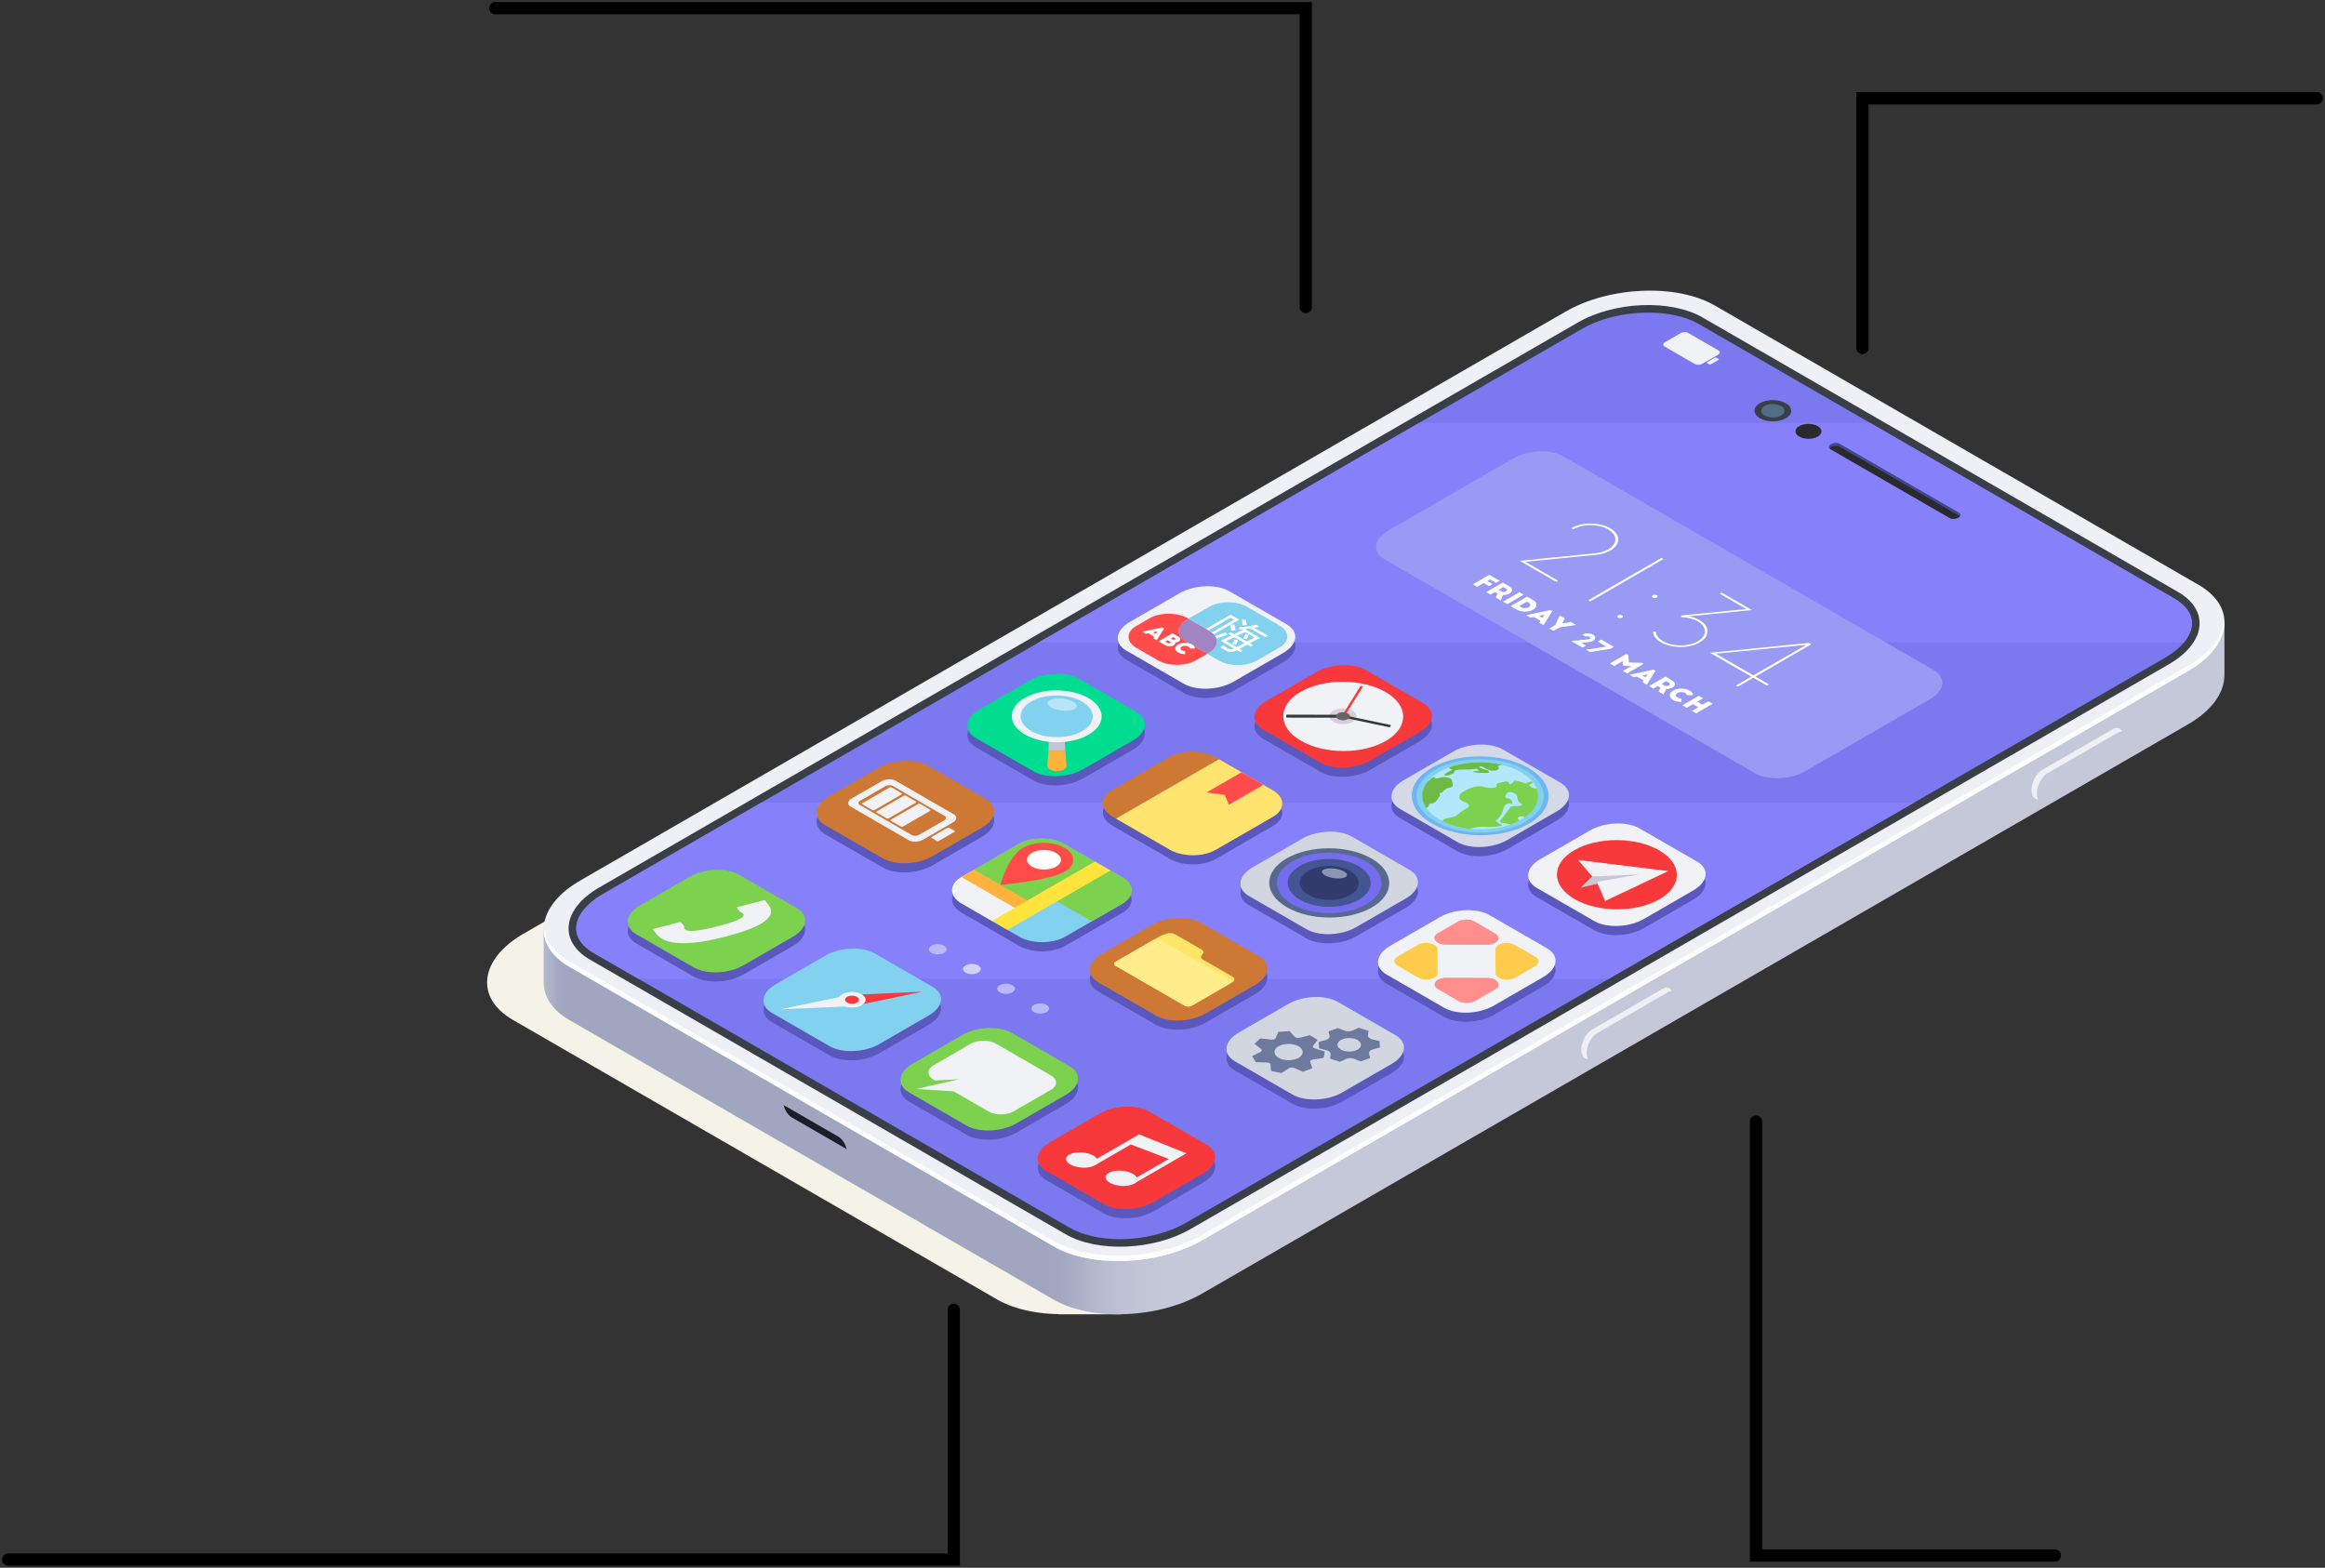 <svg width="568" height="383" viewBox="0 0 568 383" fill="none" xmlns="http://www.w3.org/2000/svg">
<rect x="0" y="0" width="568" height="383" fill="#333333" stroke="none"/>
<path d="M121 2H319V75" stroke="black" stroke-width="3" stroke-linecap="round"/>
<path d="M502 380H429V274" stroke="black" stroke-width="3" stroke-linecap="round"/>
<path d="M566 24H455V85" stroke="black" stroke-width="3" stroke-linecap="round"/>
<path d="M2 381H233V320" stroke="black" stroke-width="3" stroke-linecap="round"/>
<path d="M243.536 317.423L125.276 249.143C115.976 243.773 117.146 234.303 127.896 228.103L368.636 89.103C379.376 82.903 395.776 82.223 405.086 87.593L523.346 155.873C532.646 161.243 531.476 170.713 520.726 176.913L279.976 315.913C269.236 322.113 252.836 322.793 243.526 317.423H243.536Z" fill="#F5F2E8"/>
<path d="M258.556 321.083H273.946V265.903L258.556 321.083Z" fill="#F5F2E8"/>
<path d="M543.446 152.053L535.986 155.233L418.906 87.633C409.606 82.263 393.206 82.943 382.456 89.143L141.706 228.143C141.236 228.413 140.806 228.703 140.366 228.983L132.816 226.773V240.223H132.826C132.896 243.593 134.946 246.793 139.086 249.183L257.346 317.463C266.646 322.833 283.046 322.153 293.796 315.953L534.546 176.953C540.326 173.613 543.316 169.323 543.406 165.243H543.436V152.053H543.446Z" fill="url(#paint0_linear_147_950)"/>
<path d="M257.356 304.443L139.096 236.173C129.796 230.803 130.966 221.333 141.716 215.133L382.456 76.133C393.196 69.933 409.596 69.253 418.906 74.623L537.166 142.903C546.466 148.273 545.296 157.743 534.546 163.943L293.796 302.943C283.056 309.143 266.656 309.823 257.346 304.453L257.356 304.443Z" fill="#EFF0F5"/>
<path d="M534.546 162.613L293.796 301.613C283.056 307.813 266.656 308.493 257.346 303.123L139.096 234.843C135.166 232.573 133.126 229.563 132.866 226.393C132.596 230.053 134.616 233.583 139.096 236.163L257.356 304.443C266.656 309.813 283.056 309.133 293.806 302.933L534.556 163.933C540.756 160.353 543.746 155.683 543.396 151.343C543.106 155.293 540.126 159.393 534.556 162.613H534.546Z" fill="#FDFDFE"/>
<path d="M535.846 156.953C534.616 158.853 532.636 160.653 529.926 162.243L471.296 196.083L396.706 239.143L290.836 300.263C281.846 305.463 268.146 306.033 260.356 301.533L152.286 239.143L144.146 234.453C136.366 229.943 137.356 222.043 146.346 216.833L182.276 196.083L250.056 156.953L342.946 103.323L385.416 78.813C394.406 73.613 408.126 73.063 415.916 77.543L460.566 103.323L532.116 144.623C537.556 147.773 538.716 152.573 535.856 156.953H535.846Z" fill="#3A3F47"/>
<path d="M534.286 155.933C534.066 156.283 533.806 156.593 533.536 156.943C532.476 158.263 530.936 159.493 529.006 160.643L467.626 196.063L392.996 239.143L289.896 298.633C285.456 301.233 279.516 302.723 273.566 302.723C268.766 302.723 264.366 301.713 261.286 299.903L155.986 239.133L145.076 232.843C142.256 231.213 140.766 229.103 140.766 226.813C140.766 223.863 143.146 220.833 147.276 218.413L185.996 196.063L253.766 156.943L346.696 103.303L386.346 80.423C390.786 77.823 396.726 76.373 402.676 76.373C407.516 76.373 411.876 77.343 414.996 79.143L456.846 103.303L531.166 146.203C533.496 147.563 534.946 149.243 535.346 151.043C535.746 152.623 535.346 154.303 534.286 155.923V155.933Z" fill="#7C78F0"/>
<path d="M534.286 155.933C534.066 156.283 533.806 156.593 533.536 156.943H253.766L346.696 103.303H456.836L531.156 146.203C533.486 147.563 534.936 149.243 535.336 151.043C535.736 152.623 535.336 154.303 534.276 155.923L534.286 155.933Z" fill="#8680FA"/>
<path d="M467.626 196.063L392.996 239.143H155.996L145.086 232.853C142.266 231.223 140.776 229.113 140.776 226.823C140.776 223.873 143.156 220.843 147.286 218.423L186.006 196.073H467.626V196.063Z" fill="#8680FA"/>
<path d="M476.316 126.573L447.186 109.753C446.656 109.443 446.726 108.903 447.336 108.553C447.946 108.203 448.886 108.163 449.416 108.463L478.546 125.283C479.076 125.593 479.006 126.133 478.396 126.483C477.786 126.833 476.846 126.873 476.316 126.573Z" fill="#2A2A2C"/>
<path d="M446.956 109.543C447.036 109.423 447.156 109.313 447.326 109.213C447.936 108.863 448.876 108.823 449.406 109.123L478.536 125.943C478.636 126.003 478.706 126.073 478.756 126.153C478.976 125.843 478.916 125.503 478.536 125.283L449.406 108.463C448.876 108.153 447.936 108.193 447.326 108.553C446.836 108.843 446.716 109.243 446.956 109.543Z" fill="#404992"/>
<path d="M436.296 102.173C434.546 103.183 431.716 103.173 429.956 102.163C428.196 101.153 428.196 99.513 429.936 98.503C431.676 97.493 434.516 97.503 436.276 98.513C438.036 99.523 438.046 101.163 436.296 102.173Z" fill="#3A3F47"/>
<path d="M435.126 101.503C434.026 102.143 432.226 102.133 431.116 101.503C430.006 100.873 429.996 99.823 431.106 99.193C432.206 98.553 434.006 98.563 435.116 99.193C436.226 99.833 436.236 100.873 435.126 101.503Z" fill="#516F83"/>
<path d="M444.056 106.663C442.826 107.373 440.816 107.373 439.576 106.663C438.336 105.953 438.326 104.793 439.566 104.083C440.806 103.373 442.806 103.373 444.046 104.083C445.286 104.803 445.296 105.953 444.056 106.673V106.663Z" fill="#2A2A2C"/>
<path d="M516.136 184.983L498.856 194.963C497.446 195.773 496.296 194.903 496.296 193.023C496.296 191.143 497.446 188.943 498.856 188.123L516.136 178.143C517.546 177.333 518.696 178.203 518.696 180.083C518.696 181.963 517.546 184.163 516.136 184.983Z" fill="#EFF0F5"/>
<path d="M517.446 185.793L500.166 195.773C498.756 196.583 497.606 195.713 497.606 193.833C497.606 191.953 498.756 189.753 500.166 188.933L517.446 178.953C518.856 178.143 520.006 179.013 520.006 180.893C520.006 182.773 518.856 184.973 517.446 185.793Z" fill="#C4C8D8"/>
<path d="M406.166 248.423L388.886 258.403C387.476 259.213 386.326 258.343 386.326 256.463C386.326 254.583 387.476 252.383 388.886 251.563L406.166 241.583C407.576 240.773 408.726 241.643 408.726 243.523C408.726 245.403 407.576 247.603 406.166 248.423Z" fill="#EFF0F5"/>
<path d="M407.466 249.243L390.186 259.223C388.776 260.033 387.626 259.163 387.626 257.283C387.626 255.403 388.776 253.203 390.186 252.383L407.466 242.403C408.876 241.593 410.026 242.463 410.026 244.343C410.026 246.223 408.876 248.423 407.466 249.243Z" fill="#C4C8D8"/>
<path d="M207.006 281.883C207.006 283.493 206.016 284.233 204.806 283.533L189.956 274.993C188.746 274.293 187.756 272.393 187.756 270.783C187.756 269.173 188.746 268.413 189.956 269.113L191.416 269.963L204.806 277.683C205.736 278.213 206.536 279.483 206.856 280.753C206.966 281.133 207.006 281.533 207.006 281.893V281.883Z" fill="#A0A6C0"/>
<path d="M206.856 280.743L193.466 273.003C192.536 272.473 191.736 271.223 191.416 269.953L204.806 277.673C205.736 278.203 206.536 279.473 206.856 280.743Z" fill="#191F28"/>
<path d="M428.756 188.903L338.306 136.683C335.176 134.873 335.566 131.683 339.186 129.593L369.676 111.993C373.296 109.903 378.816 109.673 381.956 111.483L472.406 163.703C475.536 165.513 475.146 168.703 471.526 170.793L441.036 188.393C437.416 190.483 431.896 190.713 428.756 188.903Z" fill="#989AF4"/>
<path d="M230.616 232.793C229.776 233.283 228.406 233.273 227.556 232.793C226.706 232.313 226.706 231.513 227.556 231.023C228.396 230.533 229.766 230.543 230.616 231.023C231.466 231.503 231.466 232.303 230.616 232.793Z" fill="#B9B8F8"/>
<path d="M238.966 237.613C238.126 238.103 236.756 238.093 235.906 237.613C235.056 237.133 235.056 236.333 235.906 235.843C236.746 235.353 238.116 235.363 238.966 235.843C239.816 236.333 239.816 237.123 238.966 237.603V237.613Z" fill="#D2D1FA"/>
<path d="M247.316 242.433C246.476 242.923 245.106 242.913 244.256 242.433C243.406 241.943 243.406 241.153 244.256 240.663C245.096 240.173 246.466 240.183 247.316 240.663C248.166 241.153 248.166 241.943 247.316 242.423V242.433Z" fill="#B9B8F8"/>
<path d="M255.666 247.253C254.826 247.743 253.456 247.733 252.606 247.253C251.756 246.773 251.756 245.973 252.606 245.483C253.446 244.993 254.816 245.003 255.666 245.483C256.516 245.973 256.516 246.763 255.666 247.243V247.253Z" fill="#B9B8F8"/>
<path d="M252.466 190.663L238.426 182.563C235.326 180.773 235.716 177.623 239.296 175.553L251.426 168.543C255.006 166.473 260.466 166.253 263.566 168.043L277.606 176.143C280.706 177.933 280.316 181.083 276.736 183.153L264.606 190.163C261.026 192.233 255.566 192.453 252.466 190.663Z" fill="#5A57BD"/>
<path d="M202.656 257.813L188.616 249.713C185.516 247.923 185.906 244.773 189.486 242.703L201.616 235.693C205.196 233.623 210.656 233.403 213.756 235.193L227.796 243.293C230.896 245.083 230.506 248.233 226.926 250.303L214.796 257.313C211.216 259.383 205.756 259.603 202.656 257.813Z" fill="#5A57BD"/>
<path d="M169.476 238.573L155.436 230.473C152.336 228.683 152.726 225.533 156.306 223.463L168.436 216.453C172.016 214.383 177.476 214.163 180.576 215.953L194.616 224.053C197.716 225.843 197.326 228.993 193.746 231.063L181.616 238.073C178.036 240.143 172.576 240.363 169.476 238.573Z" fill="#5A57BD"/>
<path d="M389.456 227.243L375.416 219.143C372.316 217.353 372.706 214.203 376.286 212.133L388.416 205.123C391.996 203.053 397.456 202.833 400.556 204.623L414.596 212.723C417.696 214.513 417.306 217.663 413.726 219.733L401.596 226.743C398.016 228.813 392.556 229.033 389.456 227.243Z" fill="#5A57BD"/>
<path d="M269.656 296.413L255.616 288.313C252.516 286.523 252.906 283.373 256.486 281.303L268.616 274.293C272.196 272.223 277.656 272.003 280.756 273.793L294.796 281.893C297.896 283.683 297.506 286.833 293.926 288.903L281.796 295.913C278.216 297.983 272.756 298.203 269.656 296.413Z" fill="#5A57BD"/>
<path d="M322.596 188.563L308.556 180.463C305.456 178.673 305.846 175.523 309.426 173.453L321.556 166.443C325.136 164.373 330.596 164.153 333.696 165.943L347.736 174.043C350.836 175.833 350.446 178.983 346.866 181.053L334.736 188.063C331.156 190.133 325.696 190.353 322.596 188.563Z" fill="#5A57BD"/>
<path d="M352.786 248.423L338.746 240.323C335.646 238.533 336.036 235.383 339.616 233.313L351.746 226.303C355.326 224.233 360.786 224.013 363.886 225.803L377.926 233.903C381.026 235.693 380.636 238.843 377.056 240.913L364.926 247.923C361.346 249.993 355.886 250.213 352.786 248.423Z" fill="#5A57BD"/>
<path d="M274.146 223.033L260.206 231.083C257.126 232.863 252.076 232.853 248.976 231.063L234.936 222.963C231.836 221.173 231.826 218.253 234.896 216.483L248.836 208.433C251.916 206.653 256.966 206.663 260.066 208.453L274.106 216.553C276.616 218.003 277.106 220.193 275.556 221.923C275.226 222.293 274.806 222.633 274.296 222.943C274.246 222.973 274.196 223.003 274.146 223.033Z" fill="#5A57BD"/>
<path d="M215.646 211.923L201.606 203.823C198.506 202.033 198.896 198.883 202.476 196.813L214.606 189.803C218.186 187.733 223.646 187.513 226.746 189.303L240.786 197.403C243.886 199.193 243.496 202.343 239.916 204.413L227.786 211.423C224.206 213.493 218.746 213.713 215.646 211.923Z" fill="#5A57BD"/>
<path d="M356.066 207.963L342.026 199.863C338.926 198.073 339.316 194.923 342.896 192.853L355.026 185.843C358.606 183.773 364.066 183.553 367.166 185.343L381.206 193.443C384.306 195.233 383.916 198.383 380.336 200.453L368.206 207.463C364.626 209.533 359.166 209.753 356.066 207.963Z" fill="#5A57BD"/>
<path d="M236.126 277.213L222.086 269.113C218.986 267.323 219.376 264.173 222.956 262.103L235.086 255.093C238.666 253.023 244.126 252.803 247.226 254.593L261.266 262.693C264.366 264.483 263.976 267.633 260.396 269.703L248.266 276.713C244.686 278.783 239.226 279.003 236.126 277.213Z" fill="#5A57BD"/>
<path d="M296.896 187.203L310.936 195.303C314.036 197.093 314.046 200.013 310.976 201.783L297.026 209.833C293.946 211.613 288.896 211.603 285.796 209.813L271.756 201.713C268.656 199.923 268.646 197.003 271.716 195.233L285.666 187.183C288.746 185.403 293.796 185.413 296.896 187.203Z" fill="#5A57BD"/>
<path d="M319.176 229.243L305.136 221.143C302.036 219.353 302.426 216.203 306.006 214.133L318.136 207.123C321.716 205.053 327.176 204.833 330.276 206.623L344.316 214.723C347.416 216.513 347.026 219.663 343.446 221.733L331.316 228.743C327.736 230.813 322.276 231.033 319.176 229.243Z" fill="#5A57BD"/>
<path d="M282.386 250.343L268.346 242.243C265.246 240.453 265.636 237.303 269.216 235.233L281.346 228.223C284.926 226.153 290.386 225.933 293.486 227.723L307.526 235.823C310.626 237.613 310.236 240.763 306.656 242.833L294.526 249.843C290.946 251.913 285.486 252.133 282.386 250.343Z" fill="#5A57BD"/>
<path d="M289.206 169.283L275.166 161.183C272.066 159.393 272.456 156.243 276.036 154.173L288.166 147.163C291.746 145.093 297.206 144.873 300.306 146.663L314.346 154.763C317.446 156.553 317.056 159.703 313.476 161.773L301.346 168.783C297.766 170.853 292.306 171.073 289.206 169.283Z" fill="#5A57BD"/>
<path d="M315.756 269.633L301.716 261.533C298.616 259.743 299.006 256.593 302.586 254.523L314.716 247.513C318.296 245.443 323.756 245.223 326.856 247.013L340.896 255.113C343.996 256.903 343.606 260.053 340.026 262.123L327.896 269.133C324.316 271.203 318.856 271.423 315.756 269.633Z" fill="#5A57BD"/>
<path d="M252.466 188.423L238.426 180.323C235.326 178.533 235.716 175.383 239.296 173.313L251.426 166.303C255.006 164.233 260.466 164.013 263.566 165.803L277.606 173.903C280.706 175.693 280.316 178.843 276.736 180.913L264.606 187.923C261.026 189.993 255.566 190.213 252.466 188.423Z" fill="#00DD90"/>
<path d="M260.236 183.383H256.156L256.226 180.953H260.136L260.236 183.383Z" fill="#C1C5D5"/>
<path d="M260.236 183.383H256.156L255.856 187.003C255.836 187.763 256.896 188.393 258.216 188.393C259.536 188.393 260.586 187.773 260.556 187.013L260.236 183.383Z" fill="#FFB33D"/>
<path d="M269.126 175.013C269.146 178.513 264.246 181.343 258.186 181.333C252.126 181.323 247.196 178.473 247.176 174.973C247.156 171.473 252.056 168.643 258.116 168.653C264.176 168.663 269.106 171.513 269.126 175.013Z" fill="#F1F2F6"/>
<path d="M266.966 175.013C266.986 177.823 263.046 180.093 258.176 180.083C253.306 180.083 249.346 177.793 249.336 174.983C249.316 172.173 253.256 169.903 258.126 169.913C262.996 169.913 266.956 172.203 266.966 175.013Z" fill="#81D1EF"/>
<path d="M262.956 172.803C262.526 173.553 260.616 173.853 258.696 173.473C256.776 173.093 255.566 172.183 256.006 171.433C256.436 170.683 258.346 170.383 260.266 170.763C262.186 171.143 263.396 172.053 262.956 172.803Z" fill="#B8E5F6"/>
<path d="M202.656 255.573L188.616 247.473C185.516 245.683 185.906 242.533 189.486 240.463L201.616 233.453C205.196 231.383 210.656 231.163 213.756 232.953L227.796 241.053C230.896 242.843 230.506 245.993 226.926 248.063L214.796 255.073C211.216 257.143 205.756 257.363 202.656 255.573Z" fill="#81D1EF"/>
<path d="M225.336 242.273L207.396 243.073L208.436 245.793L225.336 242.273Z" fill="#F7393B"/>
<path d="M190.506 246.593L208.436 245.793L207.396 243.073L190.506 246.593Z" fill="#F1F2F6"/>
<path d="M210.946 245.273C209.956 246.163 207.906 246.413 206.366 245.843C204.826 245.273 204.366 244.083 205.356 243.193C206.346 242.303 208.396 242.053 209.936 242.623C211.476 243.193 211.936 244.383 210.946 245.273Z" fill="#F1F2F6"/>
<path d="M209.586 244.763C209.076 245.223 208.026 245.353 207.236 245.053C206.446 244.753 206.206 244.153 206.716 243.693C207.226 243.233 208.276 243.103 209.066 243.403C209.856 243.703 210.096 244.303 209.586 244.763Z" fill="#F7393B"/>
<path d="M169.476 236.333L155.436 228.233C152.336 226.443 152.726 223.293 156.306 221.223L168.436 214.213C172.016 212.143 177.476 211.923 180.576 213.713L194.616 221.813C197.716 223.603 197.326 226.753 193.746 228.823L181.616 235.833C178.036 237.903 172.576 238.123 169.476 236.333Z" fill="#7CD14F"/>
<path d="M187.736 221.043C186.866 219.933 186.806 219.873 186.806 219.873L186.066 220.063L180.006 221.643C180.006 221.643 180.486 222.603 180.906 222.783C182.986 223.683 180.876 224.853 175.366 226.283C169.856 227.713 166.926 227.853 167.126 226.363C167.166 226.063 166.226 225.223 166.226 225.223L160.166 226.803L159.426 226.993C159.426 226.993 159.476 227.063 160.356 228.163C163.136 231.693 171.016 230.433 177.346 228.783C183.676 227.143 190.526 224.573 187.746 221.043H187.736Z" fill="#F1F2F6"/>
<path d="M389.456 225.003L375.416 216.903C372.316 215.113 372.706 211.963 376.286 209.893L388.416 202.883C391.996 200.813 397.456 200.593 400.556 202.383L414.596 210.483C417.696 212.273 417.306 215.423 413.726 217.493L401.596 224.503C398.016 226.573 392.556 226.793 389.456 225.003Z" fill="#F1F2F6"/>
<path d="M405.406 219.693C399.706 222.983 390.426 222.973 384.686 219.653C378.946 216.343 378.916 210.983 384.616 207.693C390.316 204.403 399.596 204.413 405.336 207.733C411.076 211.053 411.106 216.403 405.396 219.693H405.406Z" fill="#F7393B"/>
<path d="M407.556 212.803L385.536 210.093L388.966 214.123L390.496 215.163L390.056 215.363L392.136 220.113L407.556 212.803Z" fill="#F1F2F6"/>
<path d="M400.496 213.623L388.966 214.123L386.126 216.853L390.286 215.893L390.086 215.433L400.496 213.623Z" fill="#C4C8D8"/>
<path d="M269.656 294.173L255.616 286.073C252.516 284.283 252.906 281.133 256.486 279.063L268.616 272.053C272.196 269.983 277.656 269.763 280.756 271.553L294.796 279.653C297.896 281.443 297.506 284.593 293.926 286.663L281.796 293.673C278.216 295.743 272.756 295.963 269.656 294.173Z" fill="#F7393B"/>
<path d="M289.836 281.753L278.266 277.123L266.266 284.053L267.406 284.703L276.266 279.593L285.526 283.123L276.056 288.593L277.026 289.153L289.836 281.753Z" fill="#F1F2F6"/>
<path d="M268.046 284.103C267.516 285.063 265.406 285.513 263.336 285.123C261.266 284.733 260.026 283.643 260.556 282.683C261.086 281.723 263.196 281.273 265.266 281.663C267.336 282.053 268.576 283.143 268.046 284.103Z" fill="#F1F2F6"/>
<path d="M277.696 288.563C277.166 289.523 275.056 289.973 272.986 289.583C270.916 289.193 269.676 288.103 270.206 287.143C270.736 286.183 272.846 285.733 274.916 286.123C276.986 286.513 278.226 287.603 277.696 288.563Z" fill="#F1F2F6"/>
<path d="M322.596 186.323L308.556 178.223C305.456 176.433 305.846 173.283 309.426 171.213L321.556 164.203C325.136 162.133 330.596 161.913 333.696 163.703L347.736 171.803C350.836 173.593 350.446 176.743 346.866 178.813L334.736 185.823C331.156 187.893 325.696 188.113 322.596 186.323Z" fill="#F7393B"/>
<path d="M338.546 181.013C332.846 184.303 323.566 184.293 317.826 180.973C312.086 177.663 312.056 172.303 317.756 169.013C323.456 165.723 332.736 165.733 338.476 169.053C344.216 172.363 344.246 177.723 338.546 181.013Z" fill="#F1F2F6"/>
<path d="M330.886 176.013C329.896 176.903 327.846 177.153 326.306 176.583C324.756 176.013 324.306 174.823 325.296 173.933C326.286 173.043 328.336 172.793 329.876 173.363C331.426 173.933 331.876 175.123 330.886 176.013Z" fill="#D9CCDB"/>
<path d="M328.426 175.033L327.826 174.913L332.376 167.573L332.976 167.703L328.426 175.033Z" fill="#F7393B"/>
<path d="M328.086 174.613L328.096 175.333L314.236 175.313V174.593L328.086 174.613Z" fill="#383838"/>
<path d="M327.926 175.243L328.256 174.713L339.836 177.143L339.496 177.683L327.926 175.243Z" fill="#383838"/>
<path d="M329.526 175.513C329.016 175.973 327.966 176.103 327.176 175.803C326.386 175.513 326.146 174.903 326.656 174.443C327.166 173.983 328.216 173.853 329.006 174.153C329.796 174.443 330.036 175.053 329.526 175.513Z" fill="#666666"/>
<path d="M352.786 246.183L338.746 238.083C335.646 236.293 336.036 233.143 339.616 231.073L351.746 224.063C355.326 221.993 360.786 221.773 363.886 223.563L377.926 231.663C381.026 233.453 380.636 236.603 377.056 238.673L364.926 245.683C361.346 247.753 355.886 247.973 352.786 246.183Z" fill="#F1F2F6"/>
<path d="M356.266 225.123L351.266 228.013C349.526 229.013 350.776 230.733 353.236 230.743L363.276 230.763C365.736 230.763 366.966 229.053 365.216 228.043L360.186 225.133C359.106 224.503 357.356 224.503 356.276 225.133L356.266 225.123Z" fill="#FF8E8C"/>
<path d="M360.276 244.543L365.276 241.653C367.016 240.653 365.766 238.933 363.306 238.923L353.266 238.903C350.806 238.903 349.576 240.613 351.326 241.623L356.356 244.533C357.436 245.163 359.186 245.163 360.266 244.533L360.276 244.543Z" fill="#FF8E8C"/>
<path d="M356.266 225.123L351.266 228.013C349.526 229.013 350.776 230.733 353.236 230.743L363.276 230.763C365.736 230.763 366.966 229.053 365.216 228.043L360.186 225.133C359.106 224.503 357.356 224.503 356.276 225.133L356.266 225.123Z" fill="#FF8E8C"/>
<path d="M360.276 244.543L365.276 241.653C367.016 240.653 365.766 238.933 363.306 238.923L353.266 238.903C350.806 238.903 349.576 240.613 351.326 241.623L356.356 244.533C357.436 245.163 359.186 245.163 360.266 244.533L360.276 244.543Z" fill="#FF8E8C"/>
<path d="M341.466 235.933L346.496 238.843C348.246 239.853 351.216 239.143 351.206 237.723L351.176 231.923C351.176 230.503 348.186 229.783 346.446 230.783L341.446 233.673C340.366 234.293 340.376 235.303 341.456 235.933H341.466Z" fill="#FECB4C"/>
<path d="M375.076 233.733L370.046 230.823C368.296 229.813 365.326 230.523 365.336 231.943L365.366 237.743C365.366 239.163 368.356 239.883 370.096 238.883L375.096 235.993C376.176 235.373 376.166 234.363 375.086 233.733H375.076Z" fill="#FECB4C"/>
<path d="M274.146 220.793L260.206 228.843C257.126 230.623 252.076 230.613 248.976 228.823L234.936 220.723C231.836 218.933 231.826 216.013 234.896 214.243L248.836 206.193C251.916 204.413 256.966 204.423 260.066 206.213L274.106 214.313C276.616 215.763 277.106 217.953 275.556 219.683C275.226 220.053 274.806 220.393 274.296 220.703C274.246 220.733 274.196 220.763 274.146 220.793Z" fill="#81D1EF"/>
<path d="M253.246 223.083L242.336 224.993L234.936 220.723C231.836 218.933 231.826 216.013 234.896 214.243L236.786 213.153L253.236 223.093L253.246 223.083Z" fill="#F1F2F6"/>
<path d="M264.836 215.693L252.656 222.093L236.966 213.033L248.836 206.183C251.916 204.403 256.966 204.413 260.066 206.203L274.106 214.303C276.616 215.753 277.106 217.943 275.556 219.673C275.226 220.043 265.346 215.383 264.836 215.693Z" fill="#7CD14F"/>
<path d="M274.146 220.793L266.726 225.083L257.746 219.903L270.766 212.383L274.106 214.313C276.616 215.763 277.106 217.953 275.556 219.683C275.226 220.053 274.806 220.393 274.296 220.703C274.246 220.733 274.196 220.763 274.146 220.793Z" fill="#7CD14F"/>
<path d="M237.956 212.463L254.196 221.843L251.096 223.633L234.866 214.253L237.956 212.463Z" fill="#FFB33D"/>
<path d="M260.076 207.123C257.276 205.503 252.746 205.493 249.956 207.103C246.166 209.293 244.386 216.173 244.386 216.173C244.386 216.173 256.306 215.153 260.096 212.963C262.886 211.353 262.866 208.743 260.066 207.123H260.076Z" fill="#FF4C4A"/>
<path d="M257.976 211.733C256.366 212.663 253.736 212.663 252.116 211.723C250.496 210.783 250.486 209.273 252.096 208.343C253.706 207.413 256.336 207.413 257.956 208.353C259.576 209.293 259.586 210.803 257.976 211.733Z" fill="white"/>
<path d="M271.276 212.673L267.476 210.473L242.336 224.983L246.136 227.183L271.276 212.673Z" fill="#FFE43D"/>
<path d="M215.646 209.683L201.606 201.583C198.506 199.793 198.896 196.643 202.476 194.573L214.606 187.563C218.186 185.493 223.646 185.273 226.746 187.063L240.786 195.163C243.886 196.953 243.496 200.103 239.916 202.173L227.786 209.183C224.206 211.253 218.746 211.473 215.646 209.683Z" fill="#CE7836"/>
<path d="M222.036 205.273L207.816 197.063C206.926 196.553 207.046 195.653 208.066 195.063L215.336 190.863C216.356 190.273 217.906 190.213 218.796 190.723L233.016 198.933C233.906 199.443 233.786 200.343 232.766 200.933L225.496 205.133C224.476 205.723 222.926 205.783 222.036 205.273Z" fill="#F1F2F6"/>
<path d="M222.746 204.003L210.026 196.653C209.556 196.383 209.616 195.913 210.156 195.603L216.266 192.073C216.806 191.763 217.616 191.733 218.086 191.993L230.806 199.343C231.276 199.613 231.216 200.083 230.676 200.393L224.566 203.923C224.026 204.233 223.216 204.263 222.746 204.003Z" fill="#CE7836"/>
<path d="M228.836 205.443L227.616 204.733C227.476 204.653 227.496 204.513 227.656 204.423L231.406 202.263C231.566 202.173 231.806 202.163 231.936 202.243L233.156 202.953C233.296 203.033 233.276 203.173 233.116 203.263L229.366 205.423C229.206 205.513 228.966 205.523 228.836 205.443Z" fill="#F1F2F6"/>
<path d="M213.126 197.913L210.666 196.493C210.536 196.423 210.556 196.283 210.706 196.203L217.296 192.393C217.446 192.303 217.676 192.293 217.806 192.373L220.276 193.793C220.406 193.863 220.386 194.003 220.236 194.083L213.646 197.893C213.496 197.983 213.266 197.993 213.136 197.913H213.126Z" fill="#F1F2F6"/>
<path d="M216.616 199.923L214.156 198.503C214.026 198.433 214.046 198.293 214.196 198.213L220.786 194.403C220.936 194.313 221.166 194.303 221.296 194.383L223.766 195.803C223.896 195.873 223.876 196.013 223.726 196.093L217.136 199.903C216.986 199.993 216.756 200.003 216.626 199.923H216.616Z" fill="#F1F2F6"/>
<path d="M220.096 201.933L217.636 200.513C217.506 200.443 217.526 200.303 217.676 200.223L224.266 196.413C224.416 196.323 224.646 196.313 224.776 196.393L227.246 197.813C227.376 197.883 227.356 198.023 227.206 198.103L220.616 201.913C220.466 202.003 220.236 202.013 220.106 201.933H220.096Z" fill="#F1F2F6"/>
<path d="M414.076 88.943L406.626 84.643C406.166 84.373 406.216 83.903 406.756 83.593L410.566 81.393C411.106 81.083 411.916 81.053 412.376 81.313L419.826 85.613C420.286 85.883 420.236 86.353 419.696 86.663L415.886 88.863C415.346 89.173 414.536 89.203 414.076 88.933V88.943Z" fill="#F1F2F6"/>
<path d="M417.636 89.033L416.996 88.663C416.926 88.623 416.936 88.553 417.016 88.503L418.976 87.373C419.056 87.323 419.186 87.323 419.256 87.363L419.896 87.733C419.966 87.773 419.956 87.843 419.876 87.893L417.916 89.023C417.836 89.073 417.706 89.073 417.636 89.033Z" fill="#F1F2F6"/>
<path d="M356.066 205.723L342.026 197.623C338.926 195.833 339.316 192.683 342.896 190.613L355.026 183.603C358.606 181.533 364.066 181.313 367.166 183.103L381.206 191.203C384.306 192.993 383.916 196.143 380.336 198.213L368.206 205.223C364.626 207.293 359.166 207.513 356.066 205.723Z" fill="#D5D8E7"/>
<path d="M373.466 201.253C366.966 205.003 356.386 204.983 349.846 201.213C343.306 197.433 343.266 191.333 349.776 187.573C356.276 183.823 366.856 183.843 373.396 187.613C379.936 191.393 379.976 197.493 373.466 201.253Z" fill="#6DB6F3"/>
<path d="M372.636 200.783C366.586 204.273 356.756 204.253 350.666 200.743C344.576 197.233 344.546 191.553 350.596 188.063C356.646 184.573 366.476 184.593 372.566 188.103C378.656 191.613 378.686 197.293 372.636 200.783Z" fill="#81D1EF"/>
<path d="M371.676 200.223C366.156 203.413 357.176 203.393 351.626 200.183C346.066 196.973 346.046 191.793 351.566 188.603C357.086 185.413 366.066 185.433 371.616 188.643C377.166 191.853 377.196 197.033 371.676 200.223Z" fill="#B3E7FC"/>
<path d="M369.106 197.013C369.106 197.013 368.536 197.823 367.576 199.123C366.616 200.423 365.686 200.923 367.426 201.103C368.386 201.203 368.686 201.353 369.036 201.423C369.846 201.133 370.616 200.803 371.336 200.413C370.976 200.233 370.606 199.983 370.836 199.743C371.236 199.343 371.826 199.323 372.446 199.613C372.486 199.633 372.546 199.643 372.586 199.653C375.446 197.653 376.386 195.043 375.416 192.633C375.366 192.633 375.326 192.613 375.266 192.613C375.266 192.613 375.006 192.743 374.316 192.443C373.626 192.143 373.536 191.753 373.536 191.753C373.536 191.753 374.896 191.113 374.266 190.963C373.636 190.813 372.766 191.433 372.766 191.433C372.766 191.433 369.946 190.383 369.816 190.813C369.676 191.243 368.906 191.733 368.756 191.593C368.596 191.453 368.676 190.603 367.506 190.963C366.336 191.313 365.736 191.143 365.646 191.693L365.556 192.253C365.556 192.253 364.286 192.803 362.456 192.213C360.626 191.623 358.326 192.873 357.386 193.463C356.446 194.063 356.006 194.983 357.236 195.663C358.466 196.343 359.926 196.643 357.896 197.723C355.876 198.803 356.356 199.433 354.316 199.743C352.546 200.013 352.356 200.283 352.576 200.703C354.456 201.613 356.636 202.203 358.906 202.463C359.016 202.453 359.126 202.433 359.216 202.413C360.906 202.003 361.776 201.893 363.046 202.023C364.316 202.153 367.076 201.843 366.926 201.623C366.776 201.403 365.856 200.983 365.516 200.663C365.176 200.333 365.596 200.593 366.446 199.473C367.306 198.353 367.126 197.013 367.946 196.503C368.766 195.993 369.436 196.433 369.436 196.433C369.436 196.433 369.756 195.473 368.686 195.143C367.616 194.813 367.516 194.943 368.036 193.953C368.556 192.963 370.766 193.753 370.726 194.893C370.696 196.033 371.916 196.513 371.916 196.513C371.916 196.513 371.926 196.903 370.766 196.913C369.606 196.913 369.086 197.043 369.086 197.043L369.106 197.013Z" fill="#7CD14F"/>
<path d="M354.206 187.423C354.096 187.493 354.036 187.553 354.026 187.573C353.986 187.833 354.856 188.053 354.856 188.053C354.856 188.053 352.276 189.253 352.936 189.403C353.596 189.563 354.296 189.343 354.936 188.993C355.586 188.653 354.906 188.083 356.616 188.023C358.336 187.953 359.256 187.983 359.256 187.983L360.806 187.763L361.356 188.383C361.356 188.383 359.676 188.313 359.966 188.573C360.246 188.843 362.386 188.793 362.386 188.793C362.386 188.793 364.036 188.993 363.716 188.493C363.406 187.993 362.756 188.153 361.756 187.643C360.756 187.133 361.976 187.233 361.976 187.233L363.656 188.093C363.656 188.093 364.836 188.453 365.686 188.153C366.536 187.853 365.946 187.093 365.946 187.093L366.886 186.823C362.766 185.853 358.036 186.053 354.196 187.413L354.206 187.423Z" fill="#6EBA46"/>
<path d="M349.096 196.403C349.096 196.403 350.276 196.343 350.766 195.833C351.256 195.323 351.516 194.683 351.726 194.503C351.946 194.323 351.686 193.863 351.686 193.863C351.836 193.633 352.266 193.753 352.616 193.323C352.956 192.903 353.446 192.593 353.446 192.593C353.446 192.593 355.026 192.433 354.926 191.733C354.826 191.033 354.576 190.353 354.576 190.353C354.576 190.353 354.086 189.863 352.886 189.853C351.686 189.853 350.786 190.413 350.576 190.003C350.366 189.593 349.656 190.113 349.656 190.113C349.656 190.113 349.426 190.623 348.906 190.823C348.866 190.833 348.816 190.873 348.756 190.923C347.116 192.963 347.006 195.323 348.456 197.413C349.366 196.953 349.086 196.393 349.086 196.393L349.096 196.403Z" fill="#6EBA46"/>
<path d="M236.126 274.973L222.086 266.873C218.986 265.083 219.376 261.933 222.956 259.863L235.086 252.853C238.666 250.783 244.126 250.563 247.226 252.353L261.266 260.453C264.366 262.243 263.976 265.393 260.396 267.463L248.266 274.473C244.686 276.543 239.226 276.763 236.126 274.973Z" fill="#7CD14F"/>
<path d="M256.716 266.263L247.616 271.513C245.926 272.493 243.166 272.483 241.456 271.503L232.976 266.603L223.956 266.033L228.856 264.903L229.696 264.713L234.346 263.643L228.416 263.973L228.096 263.783C226.396 262.803 226.386 261.203 228.086 260.233L237.186 254.973C238.886 253.993 241.636 253.993 243.336 254.973L256.706 262.693C258.406 263.673 258.426 265.273 256.726 266.253L256.716 266.263Z" fill="#F1F2F6"/>
<path d="M296.896 184.963L310.936 193.063C314.036 194.853 314.046 197.773 310.976 199.543L297.026 207.593C293.946 209.373 288.896 209.363 285.796 207.573L271.756 199.473C268.656 197.683 268.646 194.763 271.716 192.993L285.666 184.943C288.746 183.163 293.796 183.173 296.896 184.963Z" fill="#CE7836"/>
<path d="M297.796 185.483L310.926 193.063C314.026 194.853 314.036 197.773 310.966 199.543L297.016 207.593C293.936 209.373 288.886 209.363 285.786 207.573L272.656 199.993L297.806 185.473L297.796 185.483Z" fill="#FFE56F"/>
<path d="M303.306 188.663L294.766 193.593L299.236 194.193L300.206 196.603L308.636 191.733L303.306 188.663Z" fill="#FF4C4A"/>
<path d="M319.176 227.003L305.136 218.903C302.036 217.113 302.426 213.963 306.006 211.893L318.136 204.883C321.716 202.813 327.176 202.593 330.276 204.383L344.316 212.483C347.416 214.273 347.026 217.423 343.446 219.493L331.316 226.503C327.736 228.573 322.276 228.793 319.176 227.003Z" fill="#D2D6E1"/>
<path d="M335.126 221.693C329.426 224.983 320.146 224.973 314.406 221.653C308.666 218.343 308.636 212.983 314.346 209.693C320.046 206.403 329.326 206.413 335.066 209.733C340.806 213.043 340.836 218.403 335.136 221.693H335.126Z" fill="#586891"/>
<path d="M333.796 220.923C328.826 223.793 320.726 223.783 315.726 220.893C310.716 218.003 310.696 213.333 315.666 210.463C320.636 207.593 328.736 207.603 333.736 210.493C338.746 213.383 338.766 218.053 333.796 220.923Z" fill="#746EEE"/>
<path d="M331.916 219.843C327.976 222.123 321.556 222.113 317.586 219.813C313.616 217.513 313.596 213.823 317.546 211.543C321.486 209.263 327.906 209.273 331.876 211.573C335.846 213.863 335.866 217.563 331.916 219.843Z" fill="#455492"/>
<path d="M329.846 218.643C327.036 220.263 322.476 220.253 319.656 218.623C316.836 216.993 316.816 214.363 319.626 212.743C322.436 211.123 326.996 211.133 329.816 212.763C332.636 214.393 332.656 217.023 329.846 218.643Z" fill="#313C6D"/>
<path d="M329.016 213.983C328.656 214.573 327.026 214.773 325.376 214.433C323.716 214.093 322.666 213.343 323.016 212.753C323.366 212.163 325.006 211.963 326.656 212.303C328.316 212.643 329.366 213.393 329.016 213.983Z" fill="#8B96B3"/>
<path d="M282.386 248.103L268.346 240.003C265.246 238.213 265.636 235.063 269.216 232.993L281.346 225.983C284.926 223.913 290.386 223.693 293.486 225.483L307.526 233.583C310.626 235.373 310.236 238.523 306.656 240.593L294.526 247.603C290.946 249.673 285.486 249.893 282.386 248.103Z" fill="#CE7836"/>
<path d="M301.066 238.573L293.916 234.443C293.406 234.153 293.276 233.703 293.596 233.333L293.826 233.063C294.146 232.693 294.016 232.243 293.506 231.953L287.076 228.243C286.546 227.933 285.726 227.873 285.076 228.083L283.866 228.473C283.736 228.513 283.606 228.573 283.506 228.633L272.566 234.953C272.086 235.233 272.086 235.693 272.566 235.973L289.396 245.693C289.886 245.973 290.676 245.973 291.156 245.693L301.086 239.963C301.736 239.583 301.736 238.973 301.086 238.593L301.066 238.573Z" fill="#FFE568"/>
<path d="M300.326 239.353L283.496 229.633C283.006 229.353 282.216 229.353 281.736 229.633L272.556 234.933C272.076 235.213 272.076 235.673 272.556 235.953L289.386 245.673C289.876 245.953 290.666 245.953 291.146 245.673L300.326 240.373C300.816 240.093 300.806 239.633 300.326 239.353Z" fill="#FFEC8B"/>
<path d="M289.206 167.043L275.166 158.943C272.066 157.153 272.456 154.003 276.036 151.933L288.166 144.923C291.746 142.853 297.206 142.633 300.306 144.423L314.346 152.523C317.446 154.313 317.056 157.463 313.476 159.533L301.346 166.543C297.766 168.613 292.306 168.833 289.206 167.043Z" fill="#F1F2F6"/>
<path d="M312.586 158.173L307.046 161.373C304.496 162.843 300.306 162.843 297.746 161.353L294.916 159.723L295.416 159.433C297.966 157.963 297.946 155.543 295.386 154.063L290.346 151.153L295.396 148.243C297.946 146.773 302.136 146.773 304.696 148.263L312.556 152.803C315.126 154.283 315.136 156.703 312.586 158.173Z" fill="#81D1EF"/>
<path d="M300.636 150.163L302.736 151.373L296.126 155.193L294.656 154.343L293.936 154.753L293.306 154.393L300.646 150.163H300.636ZM299.426 154.473C299.546 154.653 299.676 154.853 299.856 155.053C298.416 155.553 296.906 156.093 295.316 156.673L294.806 156.073C296.396 155.583 297.936 155.053 299.426 154.473ZM301.476 151.383L300.626 150.893L295.296 153.973L296.146 154.463L301.476 151.383ZM300.686 154.453L301.506 154.923L303.956 153.723C303.546 153.763 303.126 153.793 302.706 153.823C302.766 153.603 302.796 153.393 302.796 153.213C304.196 153.183 305.606 152.983 307.016 152.613L307.596 153.093C307.196 153.193 306.786 153.283 306.376 153.363L309.736 155.303L309.126 155.653L305.436 153.523C305.026 153.593 304.596 153.653 304.166 153.703L307.836 155.823C306.916 156.323 306.096 156.763 305.356 157.153L306.136 157.603L305.526 157.953L304.726 157.493C303.986 157.883 303.356 158.213 302.826 158.503L303.566 158.933L302.956 159.283L302.186 158.843C301.196 159.383 300.296 159.413 299.486 158.943C298.856 158.583 298.406 158.313 298.146 158.153C298.386 157.983 298.596 157.813 298.766 157.643C299.126 157.903 299.546 158.173 300.036 158.453C300.466 158.703 300.946 158.693 301.466 158.423L298.236 156.563L298.786 156.243L300.816 155.243L300.056 154.803L300.666 154.453H300.686ZM304.006 157.073L301.556 155.663L299.566 156.623L302.106 158.093C302.706 157.783 303.336 157.443 303.996 157.083L304.006 157.073ZM301.566 152.573C301.686 153.043 301.786 153.523 301.856 154.023C301.406 154.043 301.026 154.053 300.746 154.063C300.736 153.573 300.696 153.093 300.606 152.613L301.566 152.573ZM301.596 156.213L302.456 156.353C302.326 156.753 302.176 157.133 301.996 157.483L301.086 157.323C301.296 156.963 301.456 156.593 301.586 156.213H301.596ZM304.166 154.393L302.216 155.323L304.636 156.723C305.226 156.403 305.846 156.073 306.476 155.733L304.166 154.393ZM304.346 151.383C304.476 151.853 304.556 152.303 304.586 152.733C304.206 152.733 303.856 152.733 303.536 152.743C303.536 152.303 303.486 151.863 303.416 151.413L304.336 151.383H304.346ZM304.186 154.933L305.056 155.073C304.926 155.453 304.776 155.813 304.616 156.143L303.696 155.993C303.916 155.603 304.076 155.253 304.186 154.933Z" fill="white"/>
<path d="M295.416 159.433L294.916 159.723L289.876 156.813C287.306 155.333 287.296 152.913 289.846 151.443L290.336 151.153L295.376 154.063C297.936 155.543 297.956 157.963 295.406 159.433H295.416Z" fill="#A184C2"/>
<path d="M294.916 159.723L292.146 161.323C289.596 162.793 285.416 162.783 282.856 161.303L277.636 158.283C275.066 156.803 275.056 154.383 277.606 152.913L280.876 151.023C283.426 149.553 287.606 149.563 290.176 151.043L290.356 151.153L289.866 151.443C287.316 152.913 287.326 155.333 289.896 156.813L294.936 159.723H294.916Z" fill="#FF4C4A"/>
<path d="M279.006 154.323L283.996 153.273L284.396 153.503L282.596 156.393L281.706 155.873L281.946 155.493L280.556 154.693L279.906 154.833L279.016 154.313L279.006 154.323ZM281.646 154.463L282.346 154.863L282.746 154.233L281.646 154.463Z" fill="white"/>
<path d="M283.046 156.663L286.446 154.703L287.946 155.573C288.496 155.883 288.486 156.423 287.946 156.743C287.716 156.873 287.406 156.953 287.116 156.973C287.156 157.213 287.026 157.463 286.726 157.643C286.186 157.953 285.266 157.953 284.726 157.643L283.046 156.673V156.663ZM285.276 157.103C285.436 157.193 285.706 157.193 285.866 157.103C286.026 157.013 286.016 156.853 285.866 156.763L285.266 156.413L284.676 156.753L285.276 157.103ZM286.446 156.233C286.616 156.323 286.876 156.333 287.036 156.233C287.196 156.143 287.196 155.983 287.036 155.893L286.606 155.643L286.016 155.983L286.446 156.233Z" fill="white"/>
<path d="M290.656 158.423C290.656 158.263 290.536 158.103 290.316 157.963C289.846 157.693 289.186 157.693 288.716 157.963C288.256 158.233 288.256 158.623 288.716 158.883C288.946 159.013 289.236 159.083 289.516 159.083V159.813C288.906 159.813 288.286 159.673 287.816 159.403C286.876 158.863 286.876 157.983 287.816 157.443C288.756 156.903 290.276 156.903 291.216 157.443C291.676 157.713 291.916 158.063 291.916 158.423H290.656Z" fill="white"/>
<path d="M315.756 267.393L301.716 259.293C298.616 257.503 299.006 254.353 302.586 252.283L314.716 245.273C318.296 243.203 323.756 242.983 326.856 244.773L340.896 252.873C343.996 254.663 343.606 257.813 340.026 259.883L327.896 266.893C324.316 268.963 318.856 269.183 315.756 267.393Z" fill="#D2D6E1"/>
<path d="M320.066 259.443C319.976 259.173 320.256 258.913 320.716 258.843L323.366 258.433L323.656 256.883L321.226 256.133C320.806 256.003 320.636 255.713 320.816 255.463L321.896 254.013L319.976 252.903L317.466 253.533C317.036 253.643 316.536 253.533 316.316 253.303L315.026 251.903L312.336 252.073L311.626 253.603C311.506 253.863 311.056 254.023 310.596 253.973L307.896 253.673L306.466 254.993L308.096 256.273C308.376 256.493 308.316 256.793 307.966 256.973L305.896 258.003L306.796 259.483L309.536 259.553C310.006 259.563 310.386 259.783 310.406 260.053L310.526 261.633L313.086 262.153L314.876 260.953C315.186 260.753 315.706 260.713 316.086 260.873L318.306 261.813L320.596 260.983L320.086 259.423L320.066 259.443Z" fill="#6D7A9D"/>
<path d="M335.406 256.373L337.116 255.903L337.026 254.333L335.266 253.913C334.566 253.753 334.136 253.343 334.196 252.913L334.336 251.823L331.946 251.073L330.446 251.743C329.856 252.013 329.036 252.023 328.416 251.773L326.846 251.143L324.546 251.963L324.816 253.053C324.926 253.483 324.536 253.903 323.856 254.083L322.146 254.553L322.236 256.123L323.996 256.543C324.696 256.703 325.126 257.113 325.066 257.543L324.926 258.633L327.316 259.383L328.816 258.713C329.406 258.443 330.226 258.433 330.846 258.683L332.416 259.303L334.716 258.483L334.446 257.393C334.336 256.963 334.726 256.543 335.406 256.363V256.373Z" fill="#6D7A9D"/>
<path d="M317.256 258.423C315.916 259.203 313.726 259.193 312.376 258.423C311.026 257.643 311.016 256.383 312.356 255.603C313.696 254.823 315.886 254.833 317.236 255.603C318.586 256.383 318.596 257.643 317.256 258.423Z" fill="#D2D6E1"/>
<path d="M331.656 256.413C330.536 257.053 328.726 257.053 327.596 256.413C326.466 255.773 326.466 254.713 327.586 254.073C328.706 253.433 330.516 253.433 331.646 254.073C332.766 254.723 332.776 255.773 331.656 256.413Z" fill="#D2D6E1"/>
<path d="M383.906 129.023C386.506 127.523 390.726 127.523 393.356 129.043C395.986 130.563 395.996 132.993 393.396 134.503C392.386 135.083 391.066 135.453 389.606 135.573L372.636 137.253L380.646 141.883L380.186 142.143L371.286 137.003L389.426 135.193C390.696 135.103 391.916 134.783 392.896 134.213C395.236 132.863 395.226 130.673 392.866 129.313C390.506 127.953 386.716 127.943 384.376 129.303L383.886 129.023H383.906Z" fill="white"/>
<path d="M405.916 136.293L406.406 136.573L388.486 146.923L387.996 146.643L405.916 136.293Z" fill="white"/>
<path d="M396.276 150.313C396.536 150.463 396.546 150.743 396.276 150.893C396.016 151.043 395.556 151.033 395.296 150.883C395.026 150.733 395.026 150.483 395.296 150.333C395.556 150.183 396.016 150.163 396.276 150.323V150.313ZM404.756 145.413C405.016 145.563 405.026 145.843 404.756 145.993C404.496 146.143 404.036 146.133 403.776 145.983C403.506 145.833 403.506 145.583 403.776 145.433C404.046 145.283 404.496 145.273 404.756 145.423V145.413Z" fill="white"/>
<path d="M420.626 144.783L427.996 149.033L427.176 149.113L412.626 150.563C413.556 150.743 414.426 151.053 415.196 151.493C417.826 153.003 417.836 155.443 415.226 156.953C412.626 158.453 408.426 158.433 405.806 156.923C404.526 156.183 403.876 155.253 403.816 154.313H404.516C404.576 155.163 405.156 155.993 406.286 156.643C408.646 158.003 412.406 158.023 414.756 156.673C417.096 155.323 417.086 153.133 414.726 151.773C413.596 151.123 412.156 150.783 410.706 150.753V150.363L426.626 148.793L420.146 145.053L420.626 144.773V144.783Z" fill="white"/>
<path d="M427.856 165.293L417.766 159.473L441.906 157.073L442.486 157.403L428.846 165.283L432.176 167.203L431.676 167.493L428.346 165.573L424.566 167.753L424.086 167.473L427.866 165.293H427.856ZM428.356 165.003L441.306 157.523L419.186 159.703L428.356 165.003Z" fill="white"/>
<path d="M363.826 140.423L366.346 141.873L365.486 142.373L364.016 141.533L363.366 141.913L364.656 142.663L363.766 143.183L362.476 142.433L360.876 143.353L359.826 142.743L363.836 140.423H363.826Z" fill="white"/>
<path d="M365.426 145.983L365.866 145.013L365.206 144.633L364.146 145.243L363.096 144.633L367.106 142.313L368.796 143.293C369.606 143.763 369.606 144.523 368.796 144.993C368.366 145.243 367.796 145.353 367.236 145.343L366.636 146.673L365.416 145.973L365.426 145.983ZM366.126 144.103L366.786 144.483C367.106 144.663 367.616 144.673 367.936 144.483C368.256 144.303 368.256 144.003 367.936 143.813L367.276 143.433L366.126 144.093V144.103Z" fill="white"/>
<path d="M371.186 144.673L372.236 145.283L368.226 147.603L367.176 146.993L371.186 144.673Z" fill="white"/>
<path d="M373.056 145.753L374.546 146.613C375.656 147.253 375.656 148.293 374.546 148.933C373.446 149.573 371.646 149.573 370.536 148.933L369.046 148.073L373.056 145.753ZM371.146 148.073L371.586 148.333C372.106 148.633 372.966 148.633 373.486 148.333C374.006 148.033 374.006 147.543 373.486 147.233L373.046 146.973L371.146 148.073Z" fill="white"/>
<path d="M372.856 150.273L378.736 149.033L379.216 149.313L377.096 152.723L376.046 152.113L376.326 151.673L374.676 150.723L373.916 150.893L372.856 150.283V150.273ZM375.976 150.443L376.796 150.913L377.276 150.173L375.976 150.443Z" fill="white"/>
<path d="M381.006 153.273L379.536 154.123L378.496 153.523L379.966 152.673L381.036 150.363L382.256 151.063L381.686 152.283L383.796 151.963L385.016 152.663L381.016 153.283L381.006 153.273Z" fill="white"/>
<path d="M387.756 156.223C387.976 156.213 388.186 156.173 388.346 156.083C388.546 155.963 388.616 155.703 388.326 155.543C388.066 155.393 387.656 155.393 387.386 155.543L386.526 155.043C387.206 154.643 388.376 154.583 389.206 155.063C389.986 155.513 389.816 156.213 389.166 156.583C388.746 156.823 388.186 156.873 388.186 156.873L386.336 157.063L387.466 157.713L386.616 158.203L383.836 156.603L387.746 156.213L387.756 156.223Z" fill="white"/>
<path d="M394.276 158.013L393.416 158.513L388.446 159.283L387.466 158.723L392.446 157.953L390.316 156.723L391.166 156.233L394.266 158.023L394.276 158.013Z" fill="white"/>
<path d="M397.936 161.833L401.056 161.923L401.526 162.193L397.516 164.513L396.456 163.903L398.516 162.713L396.506 162.663L396.406 161.503L394.356 162.693L393.296 162.083L397.306 159.763L397.786 160.043L397.936 161.843V161.833Z" fill="white"/>
<path d="M398.086 164.833L403.966 163.603L404.436 163.873L402.316 167.283L401.266 166.673L401.546 166.233L399.896 165.283L399.136 165.453L398.076 164.843L398.086 164.833ZM401.206 165.003L402.026 165.473L402.506 164.733L401.206 165.003Z" fill="white"/>
<path d="M405.206 168.953L405.646 167.983L404.986 167.603L403.926 168.213L402.876 167.603L406.886 165.283L408.576 166.263C409.396 166.733 409.396 167.503 408.576 167.963C408.146 168.213 407.576 168.323 407.016 168.313L406.416 169.643L405.196 168.943L405.206 168.953ZM405.906 167.073L406.566 167.453C406.886 167.633 407.396 167.643 407.716 167.453C408.036 167.273 408.036 166.973 407.716 166.783L407.056 166.403L405.906 167.063V167.073Z" fill="white"/>
<path d="M412.116 169.843C412.116 169.653 411.976 169.463 411.696 169.303C411.156 168.993 410.356 168.983 409.816 169.303C409.266 169.613 409.266 170.073 409.816 170.393C410.096 170.553 410.426 170.633 410.766 170.633V171.493C410.046 171.493 409.316 171.333 408.756 171.013C407.656 170.373 407.656 169.333 408.756 168.693C409.866 168.053 411.666 168.053 412.766 168.693C413.316 169.013 413.596 169.423 413.606 169.843H412.126H412.116Z" fill="white"/>
<path d="M416.066 170.583L414.636 171.413L415.916 172.153L417.346 171.333L418.396 171.943L414.386 174.263L413.336 173.653L414.866 172.763L413.586 172.023L412.056 172.913L411.006 172.303L415.016 169.983L416.066 170.593V170.583Z" fill="white"/>
<defs>
<linearGradient id="paint0_linear_147_950" x1="132.816" y1="202.543" x2="543.446" y2="202.543" gradientUnits="userSpaceOnUse">
<stop stop-color="#B4B9CD"/>
<stop offset="0.01" stop-color="#A0A6C0"/>
<stop offset="0.3" stop-color="#A0A6C0"/>
<stop offset="0.31" stop-color="#A3A9C2"/>
<stop offset="0.33" stop-color="#B5BACE"/>
<stop offset="0.35" stop-color="#C0C4D5"/>
<stop offset="0.37" stop-color="#C4C8D8"/>
<stop offset="0.95" stop-color="#C4C8D8"/>
<stop offset="1" stop-color="#C4C8D8"/>
</linearGradient>
</defs>
</svg>
